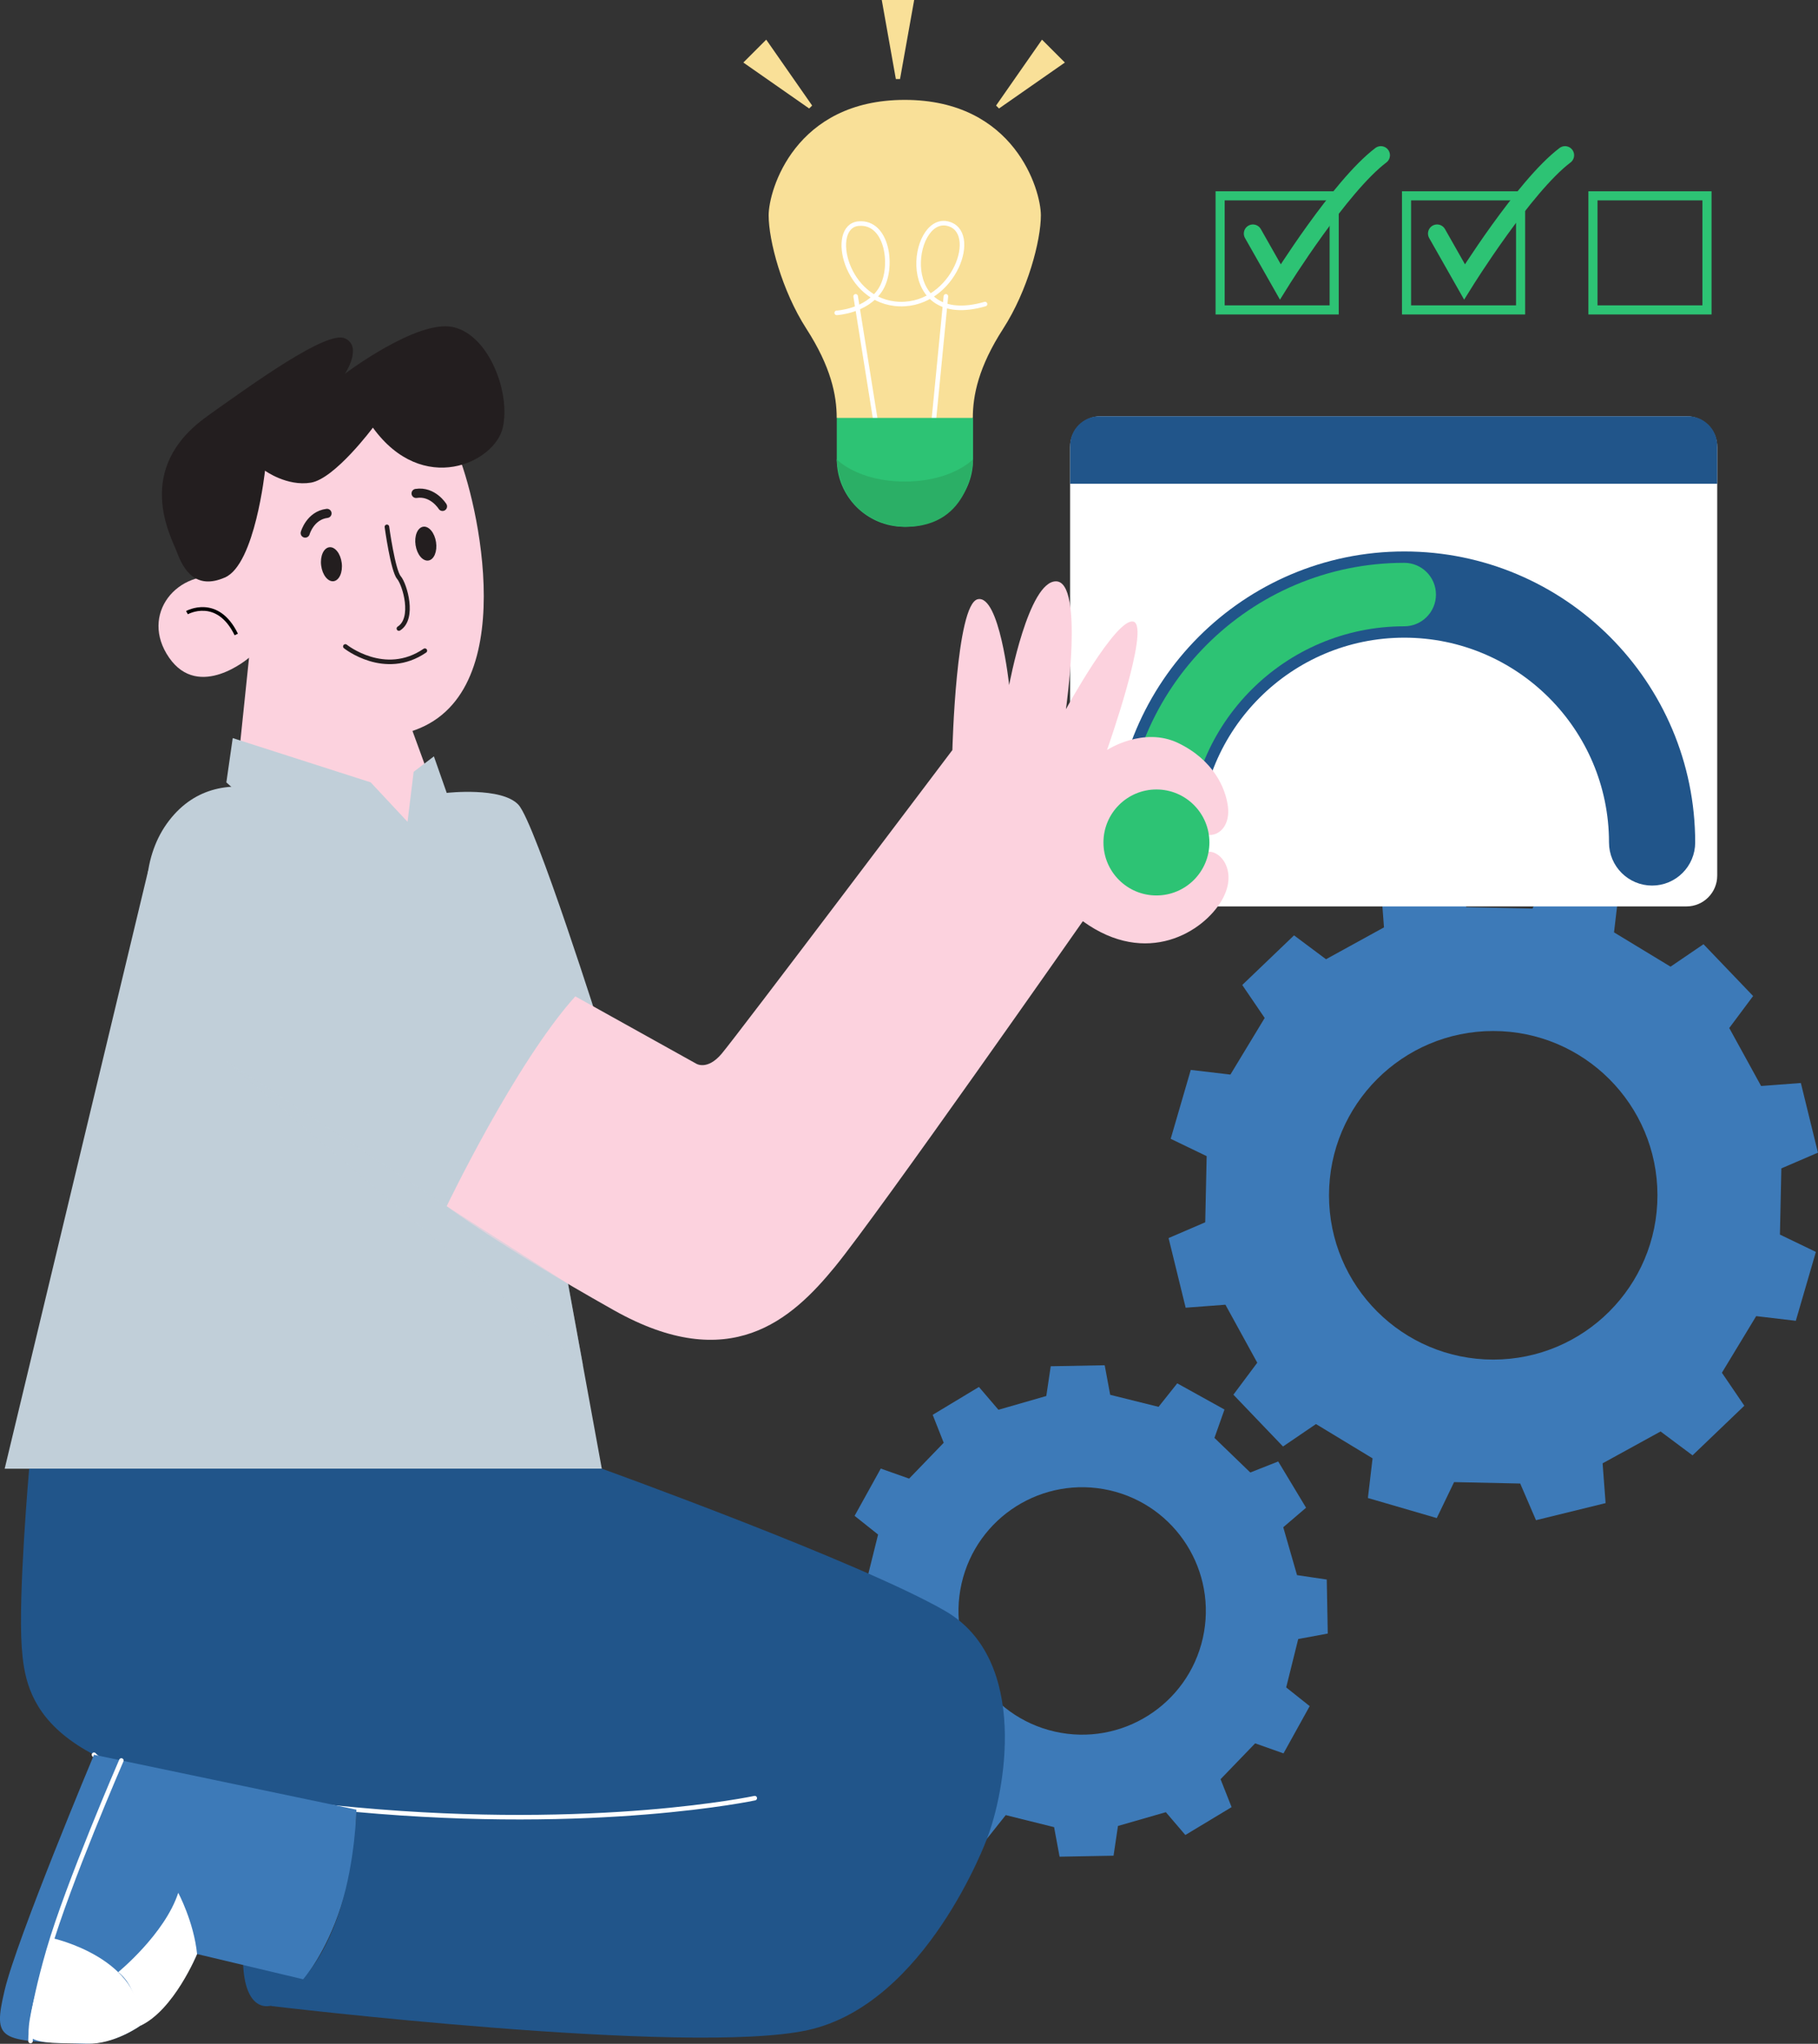 <svg width="339" height="381" viewBox="0 0 339 381" fill="none" xmlns="http://www.w3.org/2000/svg">
<rect x="0" y="0" width="339" height="381" fill="#333333" stroke="none"/>
<g clip-path="url(#clip0_211_5802)">
<path d="M332.155 217.814L338.989 214.873L335.804 201.89L328.39 202.448L322.451 191.639L326.902 185.676L317.651 176.018L311.504 180.202L300.963 173.809L301.835 166.417L288.993 162.674L285.762 169.381L273.432 169.114L270.491 162.279L257.51 165.464L258.068 172.879L247.26 178.819L241.298 174.367L231.641 183.619L235.824 189.768L229.432 200.321L222.041 199.449L218.299 212.293L225.005 215.524L224.737 227.856L217.904 230.797L221.088 243.779L228.503 243.221L234.441 254.031L229.99 259.993L239.241 269.652L245.389 265.468L255.941 271.86L255.07 279.253L267.911 282.995L271.142 276.289L283.473 276.556L286.413 283.39L299.394 280.206L298.836 272.79L309.644 266.851L315.606 271.302L325.264 262.051L321.08 255.902L327.472 245.348L334.863 246.22L338.605 233.377L331.899 230.146L332.167 217.814H332.155ZM278.44 253.45C261.531 253.45 247.818 239.735 247.818 222.823C247.818 205.912 261.531 192.197 278.44 192.197C295.35 192.197 309.063 205.912 309.063 222.823C309.063 239.735 295.35 253.45 278.44 253.45Z" fill="#3D7AB8"/>
<path d="M242.077 305.544L247.585 304.521L247.399 294.455L241.856 293.63L239.287 284.704L243.541 281.066L238.346 272.442L233.14 274.499L226.457 268.048L228.328 262.76L219.519 257.878L216.033 262.26L207.015 260.017L205.992 254.507L195.928 254.693L195.102 260.237L186.177 262.806L182.54 258.552L173.916 263.748L175.973 268.955L169.523 275.638L164.236 273.767L159.355 282.577L163.736 286.064L161.493 295.083L155.984 296.106L156.17 306.171L161.714 306.997L164.282 315.923L160.029 319.561L165.223 328.185L170.43 326.128L177.112 332.579L175.241 337.867L184.05 342.749L187.537 338.367L196.555 340.61L197.578 346.119L207.642 345.933L208.467 340.389L217.393 337.821L221.03 342.075L229.653 336.879L227.596 331.672L234.046 324.989L239.334 326.86L244.215 318.05L239.834 314.563L242.077 305.544ZM196.706 322.804C184.283 319.991 176.496 307.647 179.297 295.222C182.11 282.798 194.452 275.01 206.875 277.811C219.298 280.624 227.085 292.968 224.284 305.393C221.472 317.817 209.13 325.605 196.706 322.804Z" fill="#3D7AB8"/>
<path d="M314.467 77.595H205.283C202.112 77.595 199.542 80.165 199.542 83.337V163.233C199.542 166.404 202.112 168.974 205.283 168.974H314.467C317.638 168.974 320.208 166.404 320.208 163.233V83.337C320.208 80.165 317.638 77.595 314.467 77.595Z" fill="white"/>
<path d="M308.064 162.965C304.798 162.965 302.148 160.315 302.148 157.049C302.148 134.826 284.077 116.753 261.857 116.753C239.636 116.753 221.565 134.826 221.565 157.049C221.565 160.315 218.915 162.965 215.649 162.965C212.384 162.965 209.734 160.315 209.734 157.049C209.734 128.306 233.117 104.92 261.857 104.92C290.597 104.92 313.979 128.306 313.979 157.049C313.979 160.315 311.329 162.965 308.064 162.965Z" fill="#21558A" stroke="#21558A" stroke-width="4.24" stroke-miterlimit="10"/>
<path d="M215.638 162.965C212.372 162.965 209.722 160.315 209.722 157.049C209.722 128.306 233.105 104.92 261.845 104.92C265.111 104.92 267.76 107.57 267.76 110.836C267.76 114.103 265.111 116.753 261.845 116.753C239.625 116.753 221.553 134.826 221.553 157.049C221.553 160.315 218.903 162.965 215.638 162.965Z" fill="#2DC374"/>
<path d="M205.027 77.595H314.723C317.756 77.595 320.208 80.059 320.208 83.081V90.171H199.542V83.081C199.542 80.047 202.006 77.595 205.027 77.595Z" fill="#21558A"/>
<path d="M248.782 36.507H227.515V57.777H248.782V36.507Z" stroke="#2DC374" stroke-width="1.7" stroke-miterlimit="10" stroke-linecap="round"/>
<path d="M233.628 43.539L238.741 52.547C238.741 52.547 249.84 34.718 257.487 28.941" stroke="#2DC374" stroke-width="3.39" stroke-miterlimit="10" stroke-linecap="round"/>
<path d="M283.542 36.507H262.275V57.777H283.542V36.507Z" stroke="#2DC374" stroke-width="1.7" stroke-miterlimit="10" stroke-linecap="round"/>
<path d="M267.969 43.539L273.083 52.547C273.083 52.547 284.182 34.718 291.828 28.941" stroke="#2DC374" stroke-width="3.39" stroke-miterlimit="10" stroke-linecap="round"/>
<path d="M318.302 36.507H297.035V57.777H318.302V36.507Z" stroke="#2DC374" stroke-width="1.7" stroke-miterlimit="10" stroke-linecap="round"/>
<path d="M50.472 373.945C50.472 373.945 65.139 367.994 66.464 337.356L140.737 340.982C140.737 340.982 177.67 348.595 184.05 342.737C184.05 342.737 172.754 373.596 150.592 378.455C128.418 383.301 50.472 373.945 50.472 373.945Z" fill="#21558A"/>
<path d="M63.547 355.465C67.475 343.877 67.196 333.311 62.919 331.87C58.654 330.429 52.018 338.646 48.09 350.234C44.162 361.822 44.441 372.388 48.718 373.829C52.983 375.27 59.619 367.053 63.547 355.465Z" fill="#21558A"/>
<path d="M66.475 155.666L83.303 147.809C83.303 147.809 93.519 146.635 96.668 150.017C99.829 153.4 112.218 192.627 112.218 192.627L77.284 199.612L66.475 155.654V155.666Z" fill="#C1CFD9"/>
<path d="M27.613 162.373L0.872 273.79H112.218L96.889 189.931C96.889 189.931 64.953 159.165 27.613 162.373Z" fill="#C1CFD9"/>
<path d="M60.223 79.71C69.195 77.792 81.456 74.561 85.558 85.057C89.66 95.552 97.482 132.443 74.378 136.918C51.274 141.393 46.44 122.61 46.44 122.61C46.44 122.61 37.131 130.653 31.541 122.61C25.951 114.567 33.029 105.908 41.977 107.628C41.977 107.628 34.9 85.126 60.235 79.722L60.223 79.71Z" fill="#FCD2DE"/>
<path d="M38.619 77.595C47.218 71.493 60.978 61.52 64.325 63.078C67.684 64.624 64.325 69.668 64.325 69.668C64.325 69.668 77.737 59.533 84.442 60.962C91.148 62.392 95.25 73.201 93.751 79.722C92.263 86.242 78.852 92.577 69.532 79.722C69.532 79.722 62.454 89.229 57.98 89.973C53.506 90.717 49.415 87.742 49.415 87.742C49.415 87.742 47.556 105.176 41.966 107.64C36.376 110.104 34.144 106.001 33.029 103.026C31.913 100.05 24.742 87.463 38.619 77.618V77.595Z" fill="#231E1F"/>
<path d="M72.147 98.214C72.147 98.214 73.262 106.338 74.378 107.652C75.494 108.965 77.353 115.3 74.378 117.171" stroke="#231E1F" stroke-width="0.85" stroke-miterlimit="10" stroke-linecap="round"/>
<path d="M34.865 114.207C34.865 114.207 40.525 111.034 44.057 118.275" stroke="black" stroke-width="0.68" stroke-miterlimit="10"/>
<path d="M64.395 120.507C64.395 120.507 71.752 126.411 79.224 121.297" stroke="#231E1F" stroke-width="0.85" stroke-miterlimit="10" stroke-linecap="round"/>
<path d="M63.721 104.944C63.942 106.687 63.256 108.21 62.199 108.349C61.141 108.477 60.107 107.175 59.886 105.42C59.665 103.665 60.351 102.154 61.408 102.015C62.466 101.887 63.5 103.188 63.721 104.944Z" fill="#231E1F"/>
<path d="M56.911 99.376C56.911 99.376 57.829 96.098 60.978 95.703" stroke="#231E1F" stroke-width="1.7" stroke-miterlimit="10" stroke-linecap="round"/>
<path d="M46.44 122.599L44.046 145.589C44.046 145.589 65.883 157.665 74.064 157.014C82.246 156.363 80.805 146.902 80.805 146.902L76.912 136.256C76.912 136.256 57.562 138.29 46.44 122.61V122.599Z" fill="#FCD2DE"/>
<path d="M42.21 145.845L43.395 137.592L69.125 145.845L75.993 153.202L77.132 143.88L80.909 140.998L83.303 147.82C83.303 147.82 83.036 157.014 77.655 158.723C72.275 160.431 52.32 155.306 42.21 145.856V145.845Z" fill="#C1CFD9"/>
<path d="M5.439 273.79C5.439 273.79 3.359 297.373 4.056 307.066C4.753 316.772 7.519 330.975 52.553 335.822C97.586 340.668 180.796 351.013 184.05 342.726C187.304 334.438 192.162 309.461 176.217 300.29C160.284 291.12 112.206 273.778 112.206 273.778H5.439V273.79Z" fill="#21558A"/>
<path d="M17.526 327.116C17.526 327.116 21.488 333.241 66.464 337.356C111.439 341.471 140.737 335.206 140.737 335.206" stroke="white" stroke-width="0.85" stroke-miterlimit="10" stroke-linecap="round"/>
<path d="M77.493 101.631C77.76 103.375 78.829 104.653 79.887 104.49C80.944 104.328 81.572 102.782 81.305 101.05C81.037 99.306 79.968 98.028 78.91 98.191C77.853 98.353 77.225 99.899 77.493 101.631Z" fill="#231E1F"/>
<path d="M82.513 94.402C82.513 94.402 80.724 91.496 77.586 91.984" stroke="#231E1F" stroke-width="1.7" stroke-miterlimit="10" stroke-linecap="round"/>
<path d="M108.836 182.271C108.836 182.271 74.146 161.547 66.475 155.678C58.805 149.808 41.443 140.115 31.529 152.97C21.616 165.825 30.181 189.942 45.952 200.763C61.734 211.584 83.303 224.881 83.303 224.881C83.303 224.881 100.957 200.984 108.836 182.271Z" fill="#C1CFD9"/>
<path d="M107.29 185.747L129.801 198.276C129.801 198.276 131.835 199.624 134.531 196.474C137.239 193.313 177.589 139.824 177.589 139.824C177.589 139.824 178.263 112.615 182.319 111.708C186.375 110.802 188.176 127.713 188.176 127.713C188.176 127.713 191.779 108.21 196.962 108.373C202.145 108.547 198.763 132.211 198.763 132.211C198.763 132.211 208.235 114.905 211.384 115.893C214.545 116.881 206.422 139.813 206.422 139.813C206.422 139.813 213.186 135.373 219.717 138.523C226.248 141.684 228.503 146.868 228.956 150.25C229.409 153.632 227.608 155.655 225.574 155.655C223.54 155.655 223.773 149.088 216.335 148.309C208.897 147.542 206.189 153.202 206.189 157.026C206.189 160.85 209.35 166.255 215.429 166.022C221.518 165.802 221.96 160.374 224.447 159.025C226.922 157.677 231.211 161.966 227.829 167.824C224.447 173.682 213.848 180.365 201.913 171.729C201.913 171.729 163.817 226.218 155.705 236.132C147.594 246.046 136.1 256.426 114.461 244.245C92.821 232.076 83.292 224.858 83.292 224.858C83.292 224.858 96.041 198.23 107.279 185.735L107.29 185.747Z" fill="#FCD2DE"/>
<g style="mix-blend-mode:multiply" opacity="0.5">
<path d="M83.303 224.869C83.303 224.869 55.226 206.296 42.221 197.811L108.708 254.496L105.942 239.34L83.315 224.869H83.303Z" fill="#C1CFD9"/>
</g>
<path d="M215.638 166.929C221.093 166.929 225.516 162.506 225.516 157.049C225.516 151.593 221.093 147.17 215.638 147.17C210.182 147.17 205.759 151.593 205.759 157.049C205.759 162.506 210.182 166.929 215.638 166.929Z" fill="#2DC374"/>
<path d="M17.526 327.116L66.464 337.356C66.464 337.356 66.266 346.864 63.535 355.465C60.804 364.066 56.527 368.97 56.527 368.97L36.736 364.263C36.736 364.263 29.775 381.57 14.853 380.977C-0.069 380.384 -1.394 380.582 0.86 371.028C3.115 361.474 17.526 327.116 17.526 327.116Z" fill="#3D7AB8"/>
<path d="M5.695 380.477C5.695 380.477 5.509 375.805 9.088 363.473C12.668 351.141 22.627 328.186 22.627 328.186" stroke="white" stroke-width="0.85" stroke-miterlimit="10" stroke-linecap="round"/>
<path d="M9.751 361.299C9.751 361.299 26.927 365.053 26.067 377.688C26.067 377.688 21.244 381.128 16.259 380.977C11.273 380.826 7.554 381.081 5.706 379.826C3.859 378.571 9.762 361.288 9.762 361.288L9.751 361.299Z" fill="white"/>
<path d="M22.035 367.646C22.035 367.646 30.728 360.544 33.238 352.85C33.238 352.85 36.155 358.301 36.748 364.263C36.748 364.263 32.436 374.805 26.067 377.688C26.067 377.688 25.951 370.586 22.035 367.634V367.646Z" fill="white"/>
<path d="M168.722 18.62C148.221 18.62 143.329 35.438 143.329 40.134C143.329 44.83 145.781 54.163 150.36 61.276C154.95 68.39 156.019 73.678 156.019 77.92C156.019 77.92 163.817 80.036 168.71 80.036C173.603 80.036 181.401 77.92 181.401 77.92C181.401 73.678 182.47 68.39 187.06 61.276C191.651 54.163 194.091 44.83 194.091 40.134C194.091 35.438 189.199 18.62 168.698 18.62H168.722Z" fill="#F9E098"/>
<path d="M159.552 55.244L163.434 79.512" stroke="white" stroke-width="0.85" stroke-miterlimit="10" stroke-linecap="round"/>
<path d="M176.38 55.244L174.009 79.512" stroke="white" stroke-width="0.85" stroke-miterlimit="10" stroke-linecap="round"/>
<path d="M156.019 58.324C156.019 58.324 161.493 58.056 164.119 54.081C166.746 50.106 165.595 41.168 160.064 41.691C154.532 42.214 157.588 56.418 167.792 56.685C177.996 56.952 182.853 42.958 176.601 41.668C169.826 40.273 167.06 61.462 183.679 56.685" stroke="white" stroke-width="0.85" stroke-miterlimit="10" stroke-linecap="round"/>
<path d="M167.048 14.738L164.422 0H170.465L167.827 14.738H167.048Z" fill="#F9E098"/>
<path d="M185.736 19.677L194.301 7.392L198.566 11.658L186.282 20.224L185.736 19.677Z" fill="#F9E098"/>
<path d="M150.883 20.224L138.61 11.658L142.875 7.392L151.44 19.677L150.883 20.224Z" fill="#F9E098"/>
<path d="M156.019 77.909H181.447V85.615C181.447 92.565 175.811 98.202 168.861 98.202H168.617C161.667 98.202 156.031 92.565 156.031 85.615V77.909H156.019Z" fill="#2DC374"/>
<path d="M156.019 85.626C156.019 85.626 159.901 89.764 168.71 89.764C177.519 89.764 181.436 85.626 181.436 85.626C181.436 85.626 181.215 98.214 168.849 98.214C168.849 98.214 157.112 98.423 156.008 85.626H156.019Z" fill="#2BAF66"/>
</g>
<defs>
<clipPath id="clip0_211_5802">
<rect width="339" height="381" fill="white"/>
</clipPath>
</defs>
</svg>
